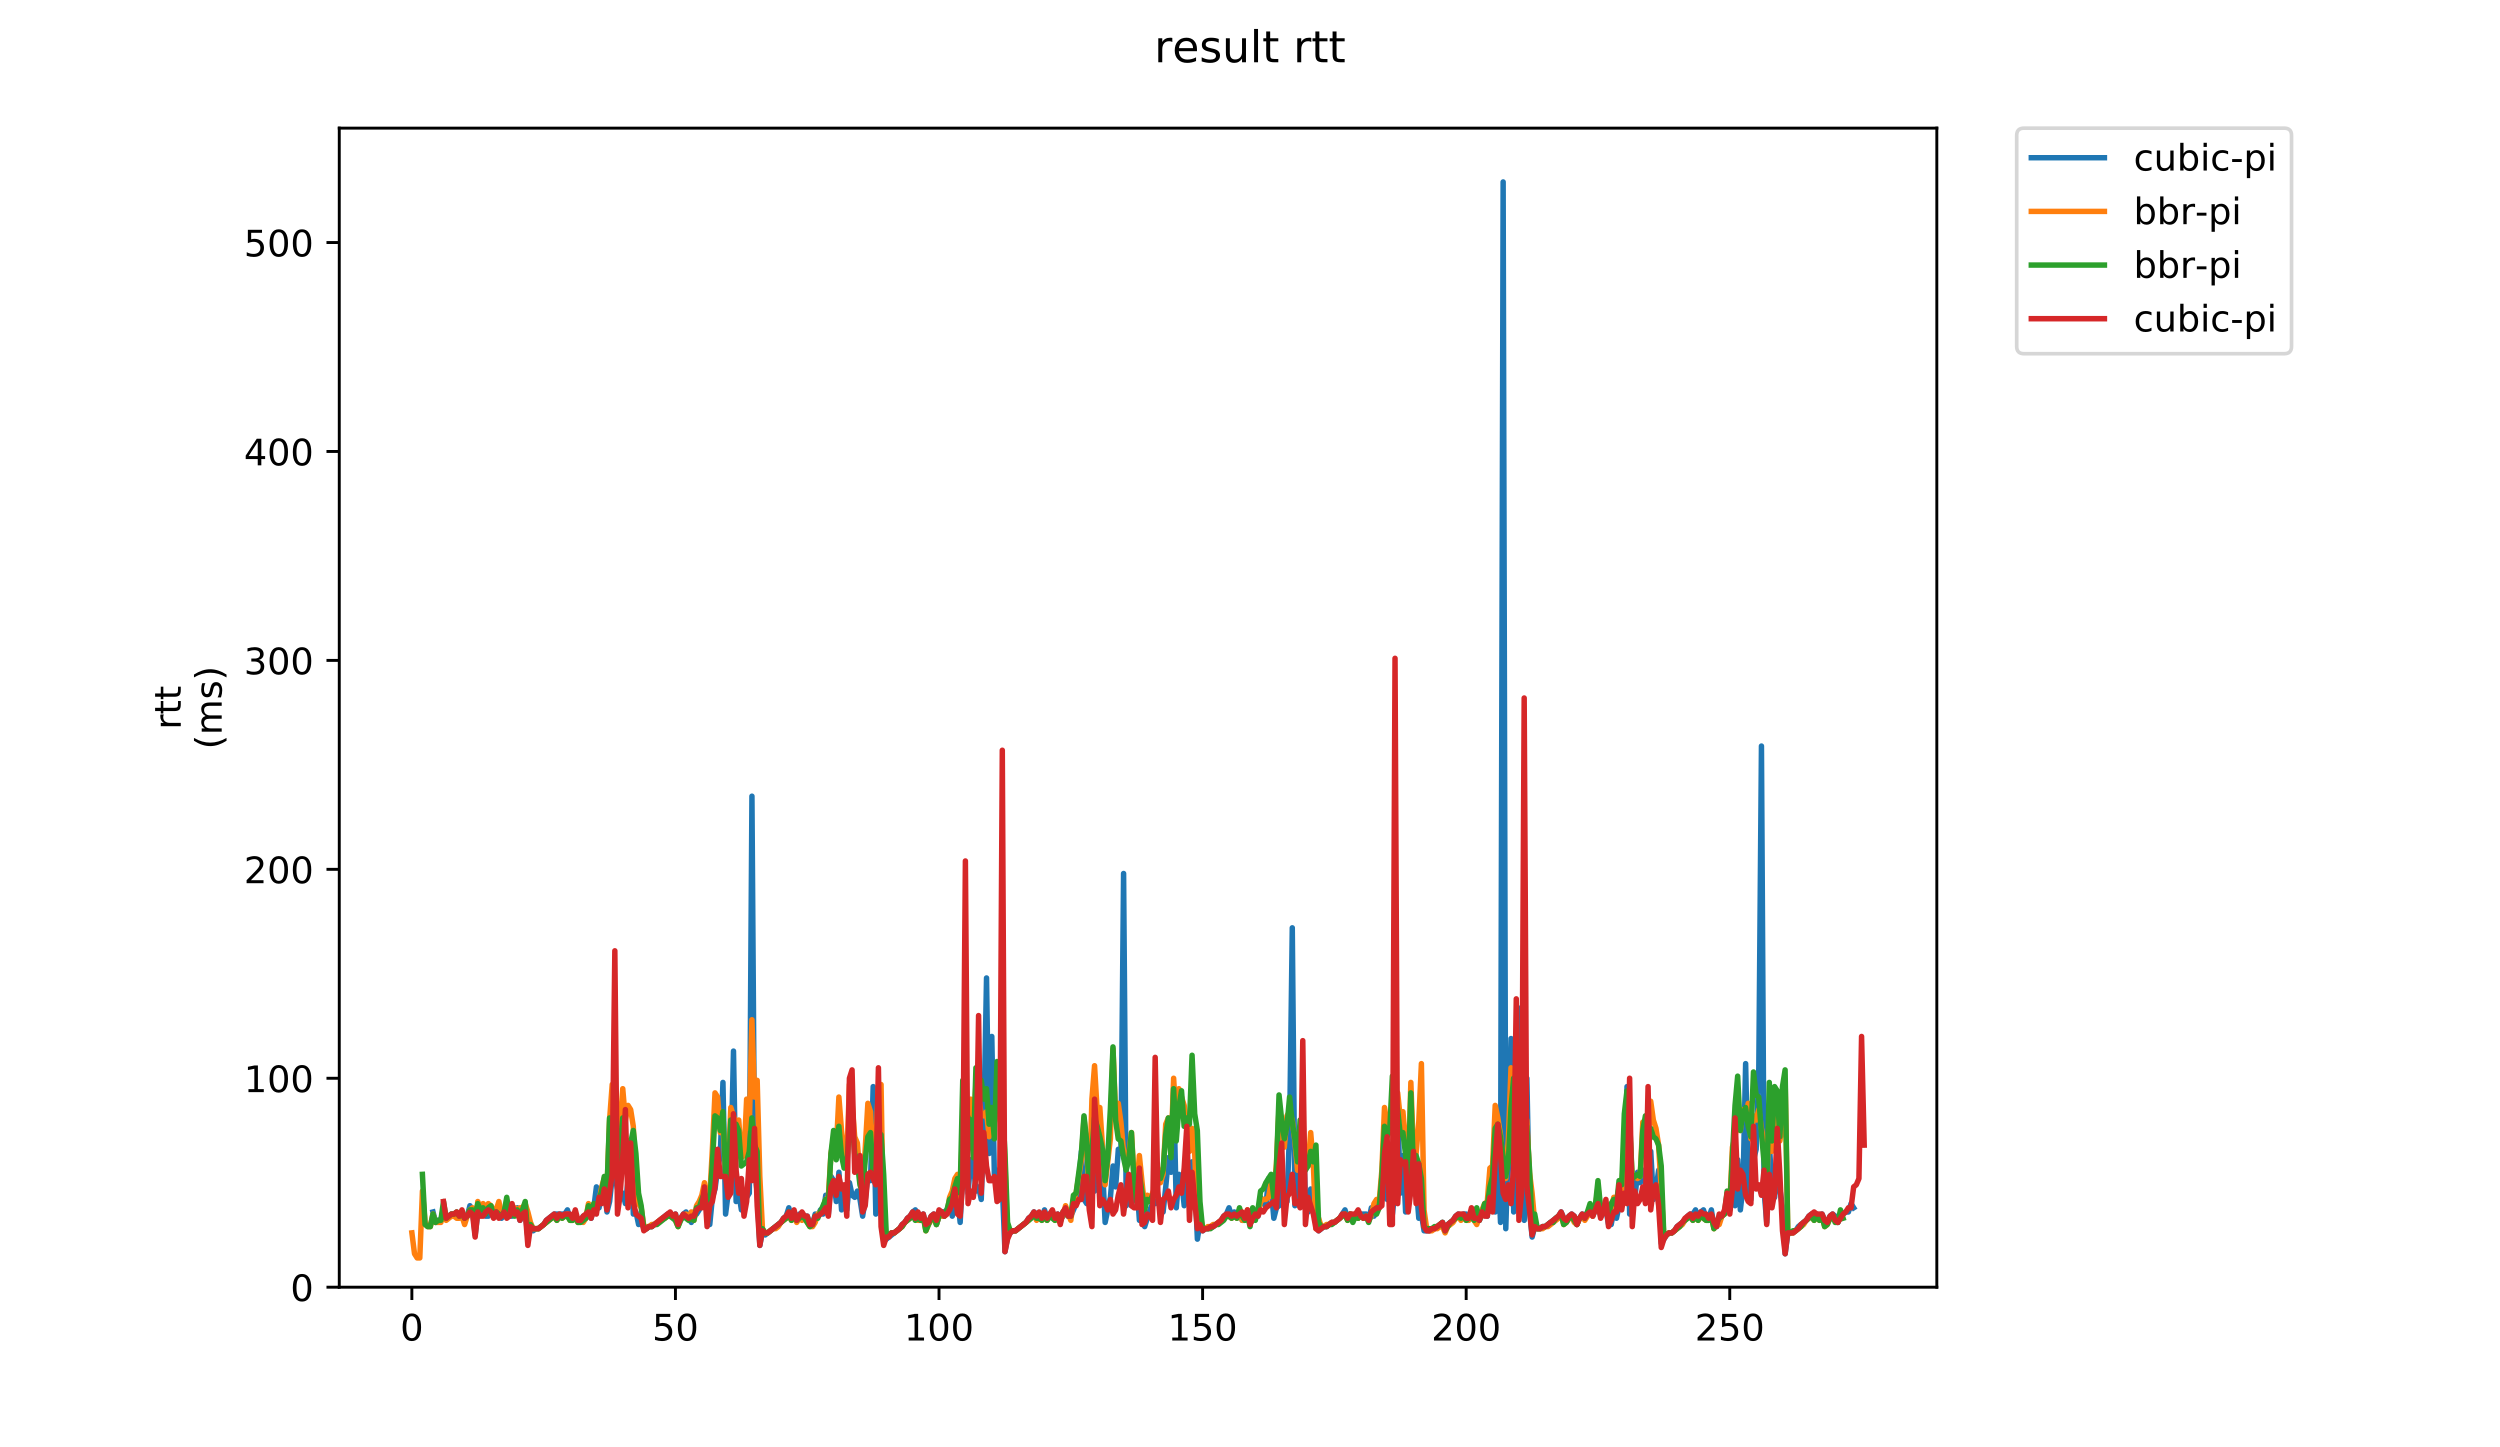 <?xml version="1.0" encoding="utf-8" standalone="no"?>
<!DOCTYPE svg PUBLIC "-//W3C//DTD SVG 1.1//EN"
  "http://www.w3.org/Graphics/SVG/1.1/DTD/svg11.dtd">
<!-- Created with matplotlib (https://matplotlib.org/) -->
<svg height="396pt" version="1.1" viewBox="0 0 684 396" width="684pt" xmlns="http://www.w3.org/2000/svg" xmlns:xlink="http://www.w3.org/1999/xlink">
 <defs>
  <style type="text/css">
*{stroke-linecap:butt;stroke-linejoin:round;}
  </style>
 </defs>
 <g id="figure_1">
  <g id="patch_1">
   <path d="M 0 396 
L 684 396 
L 684 0 
L 0 0 
z
" style="fill:#ffffff;"/>
  </g>
  <g id="axes_1">
   <g id="patch_2">
    <path d="M 92.824 352.174 
L 529.913 352.174 
L 529.913 35.062 
L 92.824 35.062 
z
" style="fill:#ffffff;"/>
   </g>
   <g id="matplotlib.axis_1">
    <g id="xtick_1">
     <g id="line2d_1">
      <defs>
       <path d="M 0 0 
L 0 3.5 
" id="mb2ba1948ec" style="stroke:#000000;stroke-width:0.8;"/>
      </defs>
      <g>
       <use style="stroke:#000000;stroke-width:0.8;" x="112.686" xlink:href="#mb2ba1948ec" y="352.174"/>
      </g>
     </g>
     <g id="text_1">
      <!-- 0 -->
      <defs>
       <path d="M 31.781 66.406 
Q 24.172 66.406 20.328 58.906 
Q 16.5 51.422 16.5 36.375 
Q 16.5 21.391 20.328 13.891 
Q 24.172 6.391 31.781 6.391 
Q 39.453 6.391 43.281 13.891 
Q 47.125 21.391 47.125 36.375 
Q 47.125 51.422 43.281 58.906 
Q 39.453 66.406 31.781 66.406 
z
M 31.781 74.219 
Q 44.047 74.219 50.516 64.516 
Q 56.984 54.828 56.984 36.375 
Q 56.984 17.969 50.516 8.266 
Q 44.047 -1.422 31.781 -1.422 
Q 19.531 -1.422 13.062 8.266 
Q 6.594 17.969 6.594 36.375 
Q 6.594 54.828 13.062 64.516 
Q 19.531 74.219 31.781 74.219 
z
" id="DejaVuSans-48"/>
      </defs>
      <g transform="translate(109.505 366.773)scale(0.1 -0.1)">
       <use xlink:href="#DejaVuSans-48"/>
      </g>
     </g>
    </g>
    <g id="xtick_2">
     <g id="line2d_2">
      <g>
       <use style="stroke:#000000;stroke-width:0.8;" x="184.801" xlink:href="#mb2ba1948ec" y="352.174"/>
      </g>
     </g>
     <g id="text_2">
      <!-- 50 -->
      <defs>
       <path d="M 10.797 72.906 
L 49.516 72.906 
L 49.516 64.594 
L 19.828 64.594 
L 19.828 46.734 
Q 21.969 47.469 24.109 47.828 
Q 26.266 48.188 28.422 48.188 
Q 40.625 48.188 47.75 41.5 
Q 54.891 34.812 54.891 23.391 
Q 54.891 11.625 47.562 5.094 
Q 40.234 -1.422 26.906 -1.422 
Q 22.312 -1.422 17.547 -0.641 
Q 12.797 0.141 7.719 1.703 
L 7.719 11.625 
Q 12.109 9.234 16.797 8.062 
Q 21.484 6.891 26.703 6.891 
Q 35.156 6.891 40.078 11.328 
Q 45.016 15.766 45.016 23.391 
Q 45.016 31 40.078 35.438 
Q 35.156 39.891 26.703 39.891 
Q 22.75 39.891 18.812 39.016 
Q 14.891 38.141 10.797 36.281 
z
" id="DejaVuSans-53"/>
      </defs>
      <g transform="translate(178.439 366.773)scale(0.1 -0.1)">
       <use xlink:href="#DejaVuSans-53"/>
       <use x="63.623" xlink:href="#DejaVuSans-48"/>
      </g>
     </g>
    </g>
    <g id="xtick_3">
     <g id="line2d_3">
      <g>
       <use style="stroke:#000000;stroke-width:0.8;" x="256.916" xlink:href="#mb2ba1948ec" y="352.174"/>
      </g>
     </g>
     <g id="text_3">
      <!-- 100 -->
      <defs>
       <path d="M 12.406 8.297 
L 28.516 8.297 
L 28.516 63.922 
L 10.984 60.406 
L 10.984 69.391 
L 28.422 72.906 
L 38.281 72.906 
L 38.281 8.297 
L 54.391 8.297 
L 54.391 0 
L 12.406 0 
z
" id="DejaVuSans-49"/>
      </defs>
      <g transform="translate(247.373 366.773)scale(0.1 -0.1)">
       <use xlink:href="#DejaVuSans-49"/>
       <use x="63.623" xlink:href="#DejaVuSans-48"/>
       <use x="127.246" xlink:href="#DejaVuSans-48"/>
      </g>
     </g>
    </g>
    <g id="xtick_4">
     <g id="line2d_4">
      <g>
       <use style="stroke:#000000;stroke-width:0.8;" x="329.032" xlink:href="#mb2ba1948ec" y="352.174"/>
      </g>
     </g>
     <g id="text_4">
      <!-- 150 -->
      <g transform="translate(319.488 366.773)scale(0.1 -0.1)">
       <use xlink:href="#DejaVuSans-49"/>
       <use x="63.623" xlink:href="#DejaVuSans-53"/>
       <use x="127.246" xlink:href="#DejaVuSans-48"/>
      </g>
     </g>
    </g>
    <g id="xtick_5">
     <g id="line2d_5">
      <g>
       <use style="stroke:#000000;stroke-width:0.8;" x="401.147" xlink:href="#mb2ba1948ec" y="352.174"/>
      </g>
     </g>
     <g id="text_5">
      <!-- 200 -->
      <defs>
       <path d="M 19.188 8.297 
L 53.609 8.297 
L 53.609 0 
L 7.328 0 
L 7.328 8.297 
Q 12.938 14.109 22.625 23.891 
Q 32.328 33.688 34.812 36.531 
Q 39.547 41.844 41.422 45.531 
Q 43.312 49.219 43.312 52.781 
Q 43.312 58.594 39.234 62.25 
Q 35.156 65.922 28.609 65.922 
Q 23.969 65.922 18.812 64.312 
Q 13.672 62.703 7.812 59.422 
L 7.812 69.391 
Q 13.766 71.781 18.938 73 
Q 24.125 74.219 28.422 74.219 
Q 39.75 74.219 46.484 68.547 
Q 53.219 62.891 53.219 53.422 
Q 53.219 48.922 51.531 44.891 
Q 49.859 40.875 45.406 35.406 
Q 44.188 33.984 37.641 27.219 
Q 31.109 20.453 19.188 8.297 
z
" id="DejaVuSans-50"/>
      </defs>
      <g transform="translate(391.603 366.773)scale(0.1 -0.1)">
       <use xlink:href="#DejaVuSans-50"/>
       <use x="63.623" xlink:href="#DejaVuSans-48"/>
       <use x="127.246" xlink:href="#DejaVuSans-48"/>
      </g>
     </g>
    </g>
    <g id="xtick_6">
     <g id="line2d_6">
      <g>
       <use style="stroke:#000000;stroke-width:0.8;" x="473.262" xlink:href="#mb2ba1948ec" y="352.174"/>
      </g>
     </g>
     <g id="text_6">
      <!-- 250 -->
      <g transform="translate(463.718 366.773)scale(0.1 -0.1)">
       <use xlink:href="#DejaVuSans-50"/>
       <use x="63.623" xlink:href="#DejaVuSans-53"/>
       <use x="127.246" xlink:href="#DejaVuSans-48"/>
      </g>
     </g>
    </g>
   </g>
   <g id="matplotlib.axis_2">
    <g id="ytick_1">
     <g id="line2d_7">
      <defs>
       <path d="M 0 0 
L -3.5 0 
" id="mcfa81a6f12" style="stroke:#000000;stroke-width:0.8;"/>
      </defs>
      <g>
       <use style="stroke:#000000;stroke-width:0.8;" x="92.824" xlink:href="#mcfa81a6f12" y="352.174"/>
      </g>
     </g>
     <g id="text_7">
      <!-- 0 -->
      <g transform="translate(79.461 355.973)scale(0.1 -0.1)">
       <use xlink:href="#DejaVuSans-48"/>
      </g>
     </g>
    </g>
    <g id="ytick_2">
     <g id="line2d_8">
      <g>
       <use style="stroke:#000000;stroke-width:0.8;" x="92.824" xlink:href="#mcfa81a6f12" y="295.011"/>
      </g>
     </g>
     <g id="text_8">
      <!-- 100 -->
      <g transform="translate(66.736 298.81)scale(0.1 -0.1)">
       <use xlink:href="#DejaVuSans-49"/>
       <use x="63.623" xlink:href="#DejaVuSans-48"/>
       <use x="127.246" xlink:href="#DejaVuSans-48"/>
      </g>
     </g>
    </g>
    <g id="ytick_3">
     <g id="line2d_9">
      <g>
       <use style="stroke:#000000;stroke-width:0.8;" x="92.824" xlink:href="#mcfa81a6f12" y="237.848"/>
      </g>
     </g>
     <g id="text_9">
      <!-- 200 -->
      <g transform="translate(66.736 241.647)scale(0.1 -0.1)">
       <use xlink:href="#DejaVuSans-50"/>
       <use x="63.623" xlink:href="#DejaVuSans-48"/>
       <use x="127.246" xlink:href="#DejaVuSans-48"/>
      </g>
     </g>
    </g>
    <g id="ytick_4">
     <g id="line2d_10">
      <g>
       <use style="stroke:#000000;stroke-width:0.8;" x="92.824" xlink:href="#mcfa81a6f12" y="180.685"/>
      </g>
     </g>
     <g id="text_10">
      <!-- 300 -->
      <defs>
       <path d="M 40.578 39.312 
Q 47.656 37.797 51.625 33 
Q 55.609 28.219 55.609 21.188 
Q 55.609 10.406 48.188 4.484 
Q 40.766 -1.422 27.094 -1.422 
Q 22.516 -1.422 17.656 -0.516 
Q 12.797 0.391 7.625 2.203 
L 7.625 11.719 
Q 11.719 9.328 16.594 8.109 
Q 21.484 6.891 26.812 6.891 
Q 36.078 6.891 40.938 10.547 
Q 45.797 14.203 45.797 21.188 
Q 45.797 27.641 41.281 31.266 
Q 36.766 34.906 28.719 34.906 
L 20.219 34.906 
L 20.219 43.016 
L 29.109 43.016 
Q 36.375 43.016 40.234 45.922 
Q 44.094 48.828 44.094 54.297 
Q 44.094 59.906 40.109 62.906 
Q 36.141 65.922 28.719 65.922 
Q 24.656 65.922 20.016 65.031 
Q 15.375 64.156 9.812 62.312 
L 9.812 71.094 
Q 15.438 72.656 20.344 73.438 
Q 25.25 74.219 29.594 74.219 
Q 40.828 74.219 47.359 69.109 
Q 53.906 64.016 53.906 55.328 
Q 53.906 49.266 50.438 45.094 
Q 46.969 40.922 40.578 39.312 
z
" id="DejaVuSans-51"/>
      </defs>
      <g transform="translate(66.736 184.484)scale(0.1 -0.1)">
       <use xlink:href="#DejaVuSans-51"/>
       <use x="63.623" xlink:href="#DejaVuSans-48"/>
       <use x="127.246" xlink:href="#DejaVuSans-48"/>
      </g>
     </g>
    </g>
    <g id="ytick_5">
     <g id="line2d_11">
      <g>
       <use style="stroke:#000000;stroke-width:0.8;" x="92.824" xlink:href="#mcfa81a6f12" y="123.522"/>
      </g>
     </g>
     <g id="text_11">
      <!-- 400 -->
      <defs>
       <path d="M 37.797 64.312 
L 12.891 25.391 
L 37.797 25.391 
z
M 35.203 72.906 
L 47.609 72.906 
L 47.609 25.391 
L 58.016 25.391 
L 58.016 17.188 
L 47.609 17.188 
L 47.609 0 
L 37.797 0 
L 37.797 17.188 
L 4.891 17.188 
L 4.891 26.703 
z
" id="DejaVuSans-52"/>
      </defs>
      <g transform="translate(66.736 127.321)scale(0.1 -0.1)">
       <use xlink:href="#DejaVuSans-52"/>
       <use x="63.623" xlink:href="#DejaVuSans-48"/>
       <use x="127.246" xlink:href="#DejaVuSans-48"/>
      </g>
     </g>
    </g>
    <g id="ytick_6">
     <g id="line2d_12">
      <g>
       <use style="stroke:#000000;stroke-width:0.8;" x="92.824" xlink:href="#mcfa81a6f12" y="66.359"/>
      </g>
     </g>
     <g id="text_12">
      <!-- 500 -->
      <g transform="translate(66.736 70.158)scale(0.1 -0.1)">
       <use xlink:href="#DejaVuSans-53"/>
       <use x="63.623" xlink:href="#DejaVuSans-48"/>
       <use x="127.246" xlink:href="#DejaVuSans-48"/>
      </g>
     </g>
    </g>
    <g id="text_13">
     <!-- rtt -->
     <defs>
      <path d="M 41.109 46.297 
Q 39.594 47.172 37.812 47.578 
Q 36.031 48 33.891 48 
Q 26.266 48 22.188 43.047 
Q 18.109 38.094 18.109 28.812 
L 18.109 0 
L 9.078 0 
L 9.078 54.688 
L 18.109 54.688 
L 18.109 46.188 
Q 20.953 51.172 25.484 53.578 
Q 30.031 56 36.531 56 
Q 37.453 56 38.578 55.875 
Q 39.703 55.766 41.062 55.516 
z
" id="DejaVuSans-114"/>
      <path d="M 18.312 70.219 
L 18.312 54.688 
L 36.812 54.688 
L 36.812 47.703 
L 18.312 47.703 
L 18.312 18.016 
Q 18.312 11.328 20.141 9.422 
Q 21.969 7.516 27.594 7.516 
L 36.812 7.516 
L 36.812 0 
L 27.594 0 
Q 17.188 0 13.234 3.875 
Q 9.281 7.766 9.281 18.016 
L 9.281 47.703 
L 2.688 47.703 
L 2.688 54.688 
L 9.281 54.688 
L 9.281 70.219 
z
" id="DejaVuSans-116"/>
     </defs>
     <g transform="translate(49.459 199.594)rotate(-90)scale(0.1 -0.1)">
      <use xlink:href="#DejaVuSans-114"/>
      <use x="41.113" xlink:href="#DejaVuSans-116"/>
      <use x="80.322" xlink:href="#DejaVuSans-116"/>
     </g>
     <!-- (ms) -->
     <defs>
      <path d="M 31 75.875 
Q 24.469 64.656 21.281 53.656 
Q 18.109 42.672 18.109 31.391 
Q 18.109 20.125 21.312 9.062 
Q 24.516 -2 31 -13.188 
L 23.188 -13.188 
Q 15.875 -1.703 12.234 9.375 
Q 8.594 20.453 8.594 31.391 
Q 8.594 42.281 12.203 53.312 
Q 15.828 64.359 23.188 75.875 
z
" id="DejaVuSans-40"/>
      <path d="M 52 44.188 
Q 55.375 50.25 60.062 53.125 
Q 64.75 56 71.094 56 
Q 79.641 56 84.281 50.016 
Q 88.922 44.047 88.922 33.016 
L 88.922 0 
L 79.891 0 
L 79.891 32.719 
Q 79.891 40.578 77.094 44.375 
Q 74.312 48.188 68.609 48.188 
Q 61.625 48.188 57.562 43.547 
Q 53.516 38.922 53.516 30.906 
L 53.516 0 
L 44.484 0 
L 44.484 32.719 
Q 44.484 40.625 41.703 44.406 
Q 38.922 48.188 33.109 48.188 
Q 26.219 48.188 22.156 43.531 
Q 18.109 38.875 18.109 30.906 
L 18.109 0 
L 9.078 0 
L 9.078 54.688 
L 18.109 54.688 
L 18.109 46.188 
Q 21.188 51.219 25.484 53.609 
Q 29.781 56 35.688 56 
Q 41.656 56 45.828 52.969 
Q 50 49.953 52 44.188 
z
" id="DejaVuSans-109"/>
      <path d="M 44.281 53.078 
L 44.281 44.578 
Q 40.484 46.531 36.375 47.5 
Q 32.281 48.484 27.875 48.484 
Q 21.188 48.484 17.844 46.438 
Q 14.5 44.391 14.5 40.281 
Q 14.5 37.156 16.891 35.375 
Q 19.281 33.594 26.516 31.984 
L 29.594 31.297 
Q 39.156 29.25 43.188 25.516 
Q 47.219 21.781 47.219 15.094 
Q 47.219 7.469 41.188 3.016 
Q 35.156 -1.422 24.609 -1.422 
Q 20.219 -1.422 15.453 -0.562 
Q 10.688 0.297 5.422 2 
L 5.422 11.281 
Q 10.406 8.688 15.234 7.391 
Q 20.062 6.109 24.812 6.109 
Q 31.156 6.109 34.562 8.281 
Q 37.984 10.453 37.984 14.406 
Q 37.984 18.062 35.516 20.016 
Q 33.062 21.969 24.703 23.781 
L 21.578 24.516 
Q 13.234 26.266 9.516 29.906 
Q 5.812 33.547 5.812 39.891 
Q 5.812 47.609 11.281 51.797 
Q 16.75 56 26.812 56 
Q 31.781 56 36.172 55.266 
Q 40.578 54.547 44.281 53.078 
z
" id="DejaVuSans-115"/>
      <path d="M 8.016 75.875 
L 15.828 75.875 
Q 23.141 64.359 26.781 53.312 
Q 30.422 42.281 30.422 31.391 
Q 30.422 20.453 26.781 9.375 
Q 23.141 -1.703 15.828 -13.188 
L 8.016 -13.188 
Q 14.5 -2 17.703 9.062 
Q 20.906 20.125 20.906 31.391 
Q 20.906 42.672 17.703 53.656 
Q 14.5 64.656 8.016 75.875 
z
" id="DejaVuSans-41"/>
     </defs>
     <g transform="translate(60.657 204.995)rotate(-90)scale(0.1 -0.1)">
      <use xlink:href="#DejaVuSans-40"/>
      <use x="39.014" xlink:href="#DejaVuSans-109"/>
      <use x="136.426" xlink:href="#DejaVuSans-115"/>
      <use x="188.525" xlink:href="#DejaVuSans-41"/>
     </g>
    </g>
   </g>
   <g id="line2d_13">
    <path clip-path="url(#p8c90f29349)" d="M 118.471 331.595 
L 119.192 334.454 
L 119.913 333.882 
L 120.634 333.882 
L 121.356 330.452 
L 122.077 333.31 
L 123.519 332.167 
L 124.24 332.167 
L 124.961 332.739 
L 125.682 332.739 
L 126.404 332.167 
L 127.125 333.31 
L 127.846 332.739 
L 128.567 329.881 
L 129.288 331.024 
L 130.009 337.883 
L 130.731 331.595 
L 131.452 331.595 
L 132.173 331.024 
L 132.894 332.739 
L 133.615 332.739 
L 134.336 331.595 
L 135.779 332.739 
L 136.5 332.167 
L 137.221 333.31 
L 137.942 331.595 
L 139.384 332.739 
L 140.105 332.739 
L 141.548 330.452 
L 142.269 333.882 
L 142.99 331.595 
L 143.711 331.595 
L 144.432 338.455 
L 145.154 335.597 
L 145.875 336.74 
L 146.596 336.169 
L 147.317 336.169 
L 148.759 335.025 
L 149.48 333.882 
L 151.644 332.167 
L 154.529 332.167 
L 155.25 331.024 
L 155.971 333.31 
L 156.692 333.31 
L 157.413 332.167 
L 158.134 333.882 
L 158.855 333.882 
L 159.577 332.739 
L 160.298 333.31 
L 161.019 330.452 
L 161.74 333.31 
L 162.461 330.452 
L 163.182 324.736 
L 163.904 330.452 
L 164.625 325.879 
L 165.346 324.736 
L 166.067 331.595 
L 166.788 328.737 
L 167.509 321.878 
L 168.23 321.878 
L 168.952 325.308 
L 169.673 327.594 
L 170.394 326.451 
L 171.115 329.309 
L 171.836 323.021 
L 172.557 312.732 
L 173.279 332.167 
L 174 331.595 
L 174.721 335.025 
L 175.442 333.31 
L 176.163 336.169 
L 176.884 336.169 
L 177.605 335.597 
L 178.327 335.597 
L 182.653 332.167 
L 183.375 332.739 
L 184.096 332.739 
L 184.817 332.167 
L 185.538 335.025 
L 186.259 333.31 
L 186.98 332.167 
L 187.702 331.595 
L 188.423 333.31 
L 189.144 334.454 
L 189.865 331.595 
L 190.586 332.167 
L 191.307 331.024 
L 192.028 328.737 
L 192.75 325.879 
L 193.471 327.022 
L 194.192 335.025 
L 194.913 327.594 
L 195.634 325.308 
L 196.355 319.591 
L 197.077 315.59 
L 197.798 296.154 
L 198.519 332.167 
L 199.24 326.451 
L 199.961 319.02 
L 200.682 287.58 
L 201.403 328.737 
L 202.125 326.451 
L 202.846 331.024 
L 203.567 326.451 
L 204.288 327.594 
L 205.009 326.451 
L 205.73 217.841 
L 206.452 319.591 
L 207.173 326.451 
L 207.894 340.742 
L 208.615 336.74 
L 209.336 337.883 
L 213.663 334.454 
L 214.384 333.31 
L 215.105 332.739 
L 215.827 330.452 
L 216.548 333.31 
L 217.269 332.167 
L 217.99 333.882 
L 218.711 332.167 
L 219.432 332.739 
L 220.875 332.739 
L 221.596 335.025 
L 222.317 335.025 
L 223.038 332.167 
L 223.759 332.739 
L 224.48 331.024 
L 225.202 332.167 
L 225.923 327.022 
L 226.644 332.167 
L 227.365 321.878 
L 228.086 323.021 
L 228.807 328.737 
L 229.528 320.735 
L 230.25 331.024 
L 230.971 325.879 
L 231.692 331.024 
L 232.413 323.593 
L 233.134 327.022 
L 233.855 327.594 
L 234.576 325.879 
L 235.298 328.166 
L 236.019 332.739 
L 236.74 328.166 
L 237.461 321.306 
L 238.182 323.021 
L 238.903 297.298 
L 239.625 332.167 
L 240.346 329.309 
L 241.067 328.166 
L 241.788 339.598 
L 246.115 336.169 
L 246.836 335.025 
L 247.557 334.454 
L 248.278 333.31 
L 249 332.739 
L 249.721 331.595 
L 250.442 331.024 
L 251.163 333.31 
L 251.884 333.31 
L 252.605 332.167 
L 253.326 335.025 
L 254.048 334.454 
L 254.769 332.739 
L 255.49 332.167 
L 256.211 335.025 
L 256.932 332.739 
L 257.653 331.595 
L 258.375 331.595 
L 259.096 331.024 
L 259.817 329.309 
L 260.538 332.739 
L 261.259 328.166 
L 261.98 327.594 
L 262.701 334.454 
L 263.423 320.163 
L 264.144 312.732 
L 264.865 326.451 
L 265.586 317.305 
L 266.307 318.448 
L 267.028 325.879 
L 267.75 324.736 
L 268.471 328.166 
L 269.192 306.444 
L 269.913 267.573 
L 270.634 315.59 
L 271.355 283.579 
L 272.076 322.449 
L 272.798 320.163 
L 273.519 321.306 
L 274.24 324.736 
L 274.961 342.456 
L 275.682 338.455 
L 276.403 337.312 
L 277.125 336.74 
L 277.846 336.74 
L 280.73 334.454 
L 281.451 333.31 
L 282.173 332.739 
L 282.894 331.595 
L 285.057 333.31 
L 285.778 331.024 
L 286.499 333.31 
L 287.221 332.167 
L 288.663 333.31 
L 289.384 332.167 
L 290.105 333.882 
L 291.548 331.595 
L 292.269 332.739 
L 292.99 332.739 
L 294.432 329.309 
L 295.153 323.593 
L 295.874 315.018 
L 296.596 328.166 
L 297.317 329.309 
L 298.038 317.876 
L 298.759 313.875 
L 299.48 325.879 
L 300.201 315.018 
L 301.644 319.591 
L 302.365 334.454 
L 303.807 327.594 
L 304.528 319.02 
L 305.249 324.736 
L 305.971 314.447 
L 306.692 315.59 
L 307.413 238.991 
L 308.134 329.881 
L 308.855 323.593 
L 309.576 329.881 
L 310.298 325.879 
L 311.019 323.593 
L 311.74 333.882 
L 312.461 324.736 
L 313.182 335.597 
L 314.624 331.024 
L 315.346 329.309 
L 316.067 329.309 
L 316.788 328.166 
L 318.23 331.595 
L 318.951 324.736 
L 319.673 316.733 
L 320.394 320.735 
L 321.115 297.869 
L 321.836 330.452 
L 322.557 321.306 
L 323.278 323.021 
L 323.999 329.881 
L 324.721 319.02 
L 325.442 321.878 
L 326.163 317.876 
L 326.884 322.449 
L 327.605 339.027 
L 328.326 334.454 
L 329.047 336.74 
L 329.769 336.169 
L 330.49 336.169 
L 331.211 335.597 
L 331.932 335.597 
L 334.096 333.882 
L 334.817 332.739 
L 335.538 332.167 
L 336.259 330.452 
L 336.98 332.739 
L 337.701 331.595 
L 338.422 332.739 
L 339.144 331.024 
L 339.865 333.882 
L 340.586 333.31 
L 341.307 332.167 
L 342.028 335.025 
L 342.749 332.739 
L 343.471 332.167 
L 344.192 332.739 
L 344.913 327.594 
L 345.634 329.309 
L 346.355 329.881 
L 347.076 322.449 
L 347.797 325.308 
L 348.519 333.31 
L 349.24 330.452 
L 349.961 329.881 
L 350.682 321.878 
L 351.403 327.594 
L 352.124 328.737 
L 352.846 308.73 
L 353.567 253.854 
L 354.288 329.881 
L 355.009 324.164 
L 355.73 316.161 
L 356.451 303.586 
L 357.172 329.309 
L 357.894 331.595 
L 358.615 325.308 
L 359.336 331.024 
L 360.057 335.025 
L 360.778 336.74 
L 362.221 335.597 
L 362.942 335.597 
L 364.384 334.454 
L 365.105 334.454 
L 366.547 333.31 
L 367.99 331.024 
L 368.711 333.31 
L 369.432 332.167 
L 370.153 333.882 
L 370.874 332.167 
L 371.596 333.31 
L 372.317 332.167 
L 373.759 332.167 
L 374.48 333.882 
L 375.201 330.452 
L 375.922 332.739 
L 376.644 331.595 
L 377.365 328.737 
L 378.086 328.166 
L 378.807 321.306 
L 379.528 328.166 
L 380.249 322.449 
L 380.97 332.167 
L 381.692 325.308 
L 382.413 303.014 
L 383.134 326.451 
L 383.855 316.161 
L 384.576 331.595 
L 385.297 320.163 
L 386.019 323.593 
L 386.74 321.306 
L 387.461 324.164 
L 388.182 333.31 
L 388.903 332.167 
L 389.624 336.74 
L 391.067 336.74 
L 391.788 336.169 
L 392.509 336.169 
L 394.672 334.454 
L 395.394 336.74 
L 396.115 335.025 
L 397.557 333.882 
L 398.278 332.739 
L 398.999 332.167 
L 399.72 333.31 
L 400.442 332.167 
L 401.163 332.167 
L 401.884 332.739 
L 402.605 332.167 
L 403.326 332.739 
L 404.047 332.167 
L 404.769 333.882 
L 405.49 331.595 
L 406.211 331.595 
L 406.932 332.739 
L 407.653 325.308 
L 408.374 324.164 
L 409.095 331.595 
L 409.817 316.733 
L 410.538 334.454 
L 411.259 49.782 
L 411.98 336.169 
L 412.701 312.16 
L 413.422 284.15 
L 414.144 331.595 
L 414.865 324.164 
L 415.586 295.583 
L 416.307 275.576 
L 417.028 333.882 
L 417.749 295.011 
L 418.47 331.024 
L 419.192 338.455 
L 419.913 335.597 
L 420.634 336.169 
L 421.355 336.169 
L 422.076 335.597 
L 422.797 335.597 
L 426.403 332.739 
L 427.124 331.595 
L 427.845 333.31 
L 428.567 333.882 
L 429.288 332.739 
L 430.009 332.167 
L 430.73 332.739 
L 431.451 335.025 
L 432.172 333.31 
L 432.893 332.167 
L 433.615 333.31 
L 434.336 331.595 
L 435.057 331.595 
L 435.778 332.739 
L 436.499 331.024 
L 437.22 328.737 
L 437.942 332.739 
L 438.663 331.595 
L 439.384 331.024 
L 440.105 335.025 
L 440.826 335.025 
L 441.547 331.024 
L 442.268 333.31 
L 442.99 329.881 
L 443.711 329.881 
L 444.432 324.164 
L 445.153 297.298 
L 445.874 332.167 
L 447.317 327.594 
L 448.038 320.735 
L 448.759 323.593 
L 449.48 320.163 
L 450.201 323.593 
L 450.922 327.594 
L 451.643 315.018 
L 452.365 328.166 
L 453.086 325.308 
L 453.807 320.163 
L 454.528 340.17 
L 455.97 337.883 
L 456.692 337.312 
L 457.413 337.312 
L 458.134 336.74 
L 458.855 335.597 
L 461.018 333.882 
L 461.74 332.739 
L 462.461 332.167 
L 463.182 332.167 
L 463.903 331.024 
L 464.624 333.31 
L 465.345 331.595 
L 466.067 331.024 
L 466.788 333.31 
L 467.509 333.31 
L 468.23 331.024 
L 468.951 335.597 
L 469.672 335.597 
L 470.393 333.882 
L 472.557 330.452 
L 473.278 331.024 
L 473.999 327.022 
L 474.72 329.881 
L 475.441 317.305 
L 476.163 331.024 
L 476.884 324.736 
L 477.605 291.01 
L 478.326 325.308 
L 479.047 328.166 
L 479.768 317.305 
L 480.49 314.447 
L 481.211 292.153 
L 481.932 204.122 
L 482.653 325.879 
L 483.374 334.454 
L 484.095 313.303 
L 484.816 324.736 
L 485.538 327.594 
L 486.259 318.448 
L 486.98 325.308 
L 487.701 330.452 
L 488.422 343.028 
L 489.143 337.312 
L 490.586 337.312 
L 491.307 336.74 
L 492.028 335.597 
L 494.191 333.882 
L 494.913 332.739 
L 495.634 332.167 
L 496.355 333.31 
L 497.076 332.167 
L 497.797 332.739 
L 498.518 332.167 
L 499.24 333.882 
L 499.961 334.454 
L 500.682 332.739 
L 501.403 332.167 
L 502.124 332.739 
L 502.845 334.454 
L 503.566 332.167 
L 504.288 332.167 
L 505.009 331.595 
L 505.73 331.595 
L 506.451 329.309 
L 507.172 330.452 
L 507.172 330.452 
" style="fill:none;stroke:#1f77b4;stroke-linecap:square;stroke-width:1.5;"/>
   </g>
   <g id="line2d_14">
    <path clip-path="url(#p8c90f29349)" d="M 112.692 337.312 
L 113.413 343.028 
L 114.134 344.171 
L 114.855 344.171 
L 115.576 325.879 
L 116.297 334.454 
L 117.019 335.597 
L 117.74 335.597 
L 118.461 332.167 
L 119.182 334.454 
L 120.624 334.454 
L 121.345 331.024 
L 122.067 333.882 
L 123.509 332.739 
L 124.23 332.739 
L 124.951 333.31 
L 125.672 333.31 
L 126.393 332.739 
L 127.115 335.025 
L 127.836 332.739 
L 128.557 331.024 
L 129.278 330.452 
L 129.999 336.74 
L 130.72 328.737 
L 131.442 330.452 
L 132.163 329.309 
L 132.884 330.452 
L 133.605 329.309 
L 134.326 329.881 
L 135.047 331.024 
L 135.768 331.024 
L 136.49 328.737 
L 137.211 332.167 
L 137.932 332.167 
L 138.653 331.024 
L 139.374 332.167 
L 140.095 330.452 
L 140.817 330.452 
L 141.538 331.024 
L 142.259 330.452 
L 142.98 330.452 
L 143.701 329.309 
L 144.422 331.595 
L 145.143 334.454 
L 145.865 336.169 
L 147.307 336.169 
L 151.634 332.739 
L 152.355 333.882 
L 153.076 332.739 
L 153.797 333.31 
L 155.24 332.167 
L 155.961 333.882 
L 156.682 333.882 
L 157.403 332.739 
L 158.124 334.454 
L 158.845 333.882 
L 159.567 334.454 
L 160.288 333.31 
L 161.009 329.309 
L 161.73 332.739 
L 162.451 329.881 
L 163.172 329.881 
L 163.893 328.737 
L 164.615 324.736 
L 165.336 322.449 
L 166.057 325.879 
L 166.778 306.444 
L 167.499 296.726 
L 168.22 306.444 
L 168.942 319.591 
L 169.663 307.587 
L 170.384 297.869 
L 171.105 306.444 
L 171.826 302.442 
L 172.547 303.586 
L 173.268 308.159 
L 173.99 324.736 
L 174.711 329.309 
L 175.432 330.452 
L 176.153 335.597 
L 177.595 335.597 
L 178.316 335.025 
L 179.038 335.025 
L 181.201 333.31 
L 181.922 333.31 
L 182.643 332.739 
L 184.086 332.739 
L 184.807 333.882 
L 185.528 335.597 
L 186.249 333.31 
L 187.691 332.167 
L 188.413 333.31 
L 189.134 331.595 
L 189.855 333.882 
L 190.576 329.881 
L 191.297 328.737 
L 192.018 327.022 
L 192.74 323.593 
L 193.461 328.737 
L 194.182 327.594 
L 194.903 314.447 
L 195.624 299.013 
L 196.345 300.156 
L 197.066 309.874 
L 197.788 307.587 
L 198.509 320.735 
L 199.23 320.735 
L 199.951 303.014 
L 201.393 307.587 
L 202.115 306.444 
L 202.836 316.733 
L 203.557 316.161 
L 204.278 300.727 
L 204.999 308.73 
L 205.72 279.006 
L 206.441 300.156 
L 207.163 295.583 
L 207.884 321.878 
L 208.605 336.169 
L 209.326 337.312 
L 210.047 337.312 
L 211.49 336.169 
L 212.211 336.169 
L 212.932 335.597 
L 213.653 334.454 
L 215.816 332.739 
L 216.538 333.882 
L 217.259 332.167 
L 217.98 334.454 
L 218.701 333.31 
L 219.422 333.882 
L 220.143 333.31 
L 221.586 335.597 
L 222.307 335.597 
L 223.028 334.454 
L 223.749 332.167 
L 224.47 331.595 
L 225.191 330.452 
L 225.913 328.166 
L 226.634 327.594 
L 227.355 315.59 
L 228.076 311.588 
L 228.797 314.447 
L 229.518 300.156 
L 230.239 309.302 
L 230.961 315.59 
L 231.682 317.305 
L 232.403 296.726 
L 233.124 301.871 
L 233.845 311.017 
L 234.566 312.732 
L 235.288 321.306 
L 236.009 326.451 
L 237.451 301.871 
L 238.172 304.157 
L 238.893 319.591 
L 239.614 313.303 
L 240.336 297.298 
L 241.057 296.726 
L 241.778 339.598 
L 242.499 337.883 
L 243.22 337.883 
L 243.941 337.312 
L 244.663 337.312 
L 246.826 335.597 
L 247.547 334.454 
L 249.711 332.739 
L 250.432 332.739 
L 251.153 333.882 
L 251.874 333.882 
L 252.595 332.739 
L 253.316 336.74 
L 254.038 335.025 
L 255.48 332.739 
L 256.201 335.025 
L 256.922 332.739 
L 258.364 332.739 
L 259.086 332.167 
L 259.807 327.594 
L 260.528 325.879 
L 261.249 322.449 
L 261.97 321.306 
L 262.691 327.594 
L 263.413 307.015 
L 264.134 297.869 
L 264.855 311.588 
L 265.576 300.727 
L 266.297 311.588 
L 267.018 296.154 
L 268.461 304.729 
L 269.182 305.301 
L 269.903 304.157 
L 270.624 311.017 
L 271.345 309.302 
L 272.066 307.015 
L 272.787 304.157 
L 273.509 304.157 
L 274.23 307.587 
L 274.951 317.876 
L 275.672 338.455 
L 276.393 336.74 
L 277.836 336.74 
L 281.441 333.882 
L 282.162 332.739 
L 282.884 332.167 
L 283.605 333.882 
L 284.326 332.167 
L 285.047 333.882 
L 285.768 332.167 
L 286.489 333.882 
L 287.211 332.739 
L 287.932 332.739 
L 288.653 333.882 
L 289.374 332.739 
L 290.095 333.31 
L 290.816 332.739 
L 291.537 329.881 
L 292.259 332.167 
L 292.98 333.882 
L 293.701 328.166 
L 294.422 326.451 
L 295.864 317.305 
L 296.586 305.872 
L 297.307 313.875 
L 298.028 326.451 
L 298.749 300.727 
L 299.47 291.581 
L 300.191 304.157 
L 300.912 303.014 
L 302.355 324.164 
L 303.797 311.588 
L 304.518 287.008 
L 305.239 305.301 
L 305.961 301.871 
L 306.682 307.015 
L 307.403 315.018 
L 308.124 318.448 
L 308.845 315.59 
L 309.566 309.874 
L 310.287 322.449 
L 311.009 325.308 
L 311.73 316.161 
L 313.172 330.452 
L 313.893 327.022 
L 314.614 328.166 
L 316.057 324.736 
L 316.778 319.591 
L 317.499 323.593 
L 318.22 321.306 
L 318.941 307.587 
L 319.662 305.872 
L 320.384 315.018 
L 321.105 295.011 
L 321.826 307.015 
L 322.547 297.869 
L 323.989 302.442 
L 324.71 308.159 
L 325.432 315.018 
L 326.153 308.73 
L 326.874 315.59 
L 327.595 334.454 
L 328.316 332.167 
L 329.037 336.169 
L 329.759 336.169 
L 330.48 335.597 
L 331.201 335.597 
L 331.922 335.025 
L 332.643 335.025 
L 335.528 332.739 
L 336.249 332.739 
L 336.97 333.31 
L 337.691 332.739 
L 338.412 333.31 
L 339.134 331.024 
L 339.855 333.882 
L 340.576 333.882 
L 341.297 331.024 
L 342.018 335.025 
L 342.739 332.739 
L 343.46 332.167 
L 344.182 332.167 
L 344.903 328.737 
L 345.624 328.166 
L 346.345 328.166 
L 347.066 327.594 
L 347.787 323.593 
L 348.509 326.451 
L 349.23 318.448 
L 349.951 303.014 
L 350.672 309.874 
L 351.393 313.875 
L 352.114 305.301 
L 352.835 304.157 
L 353.557 306.444 
L 354.278 312.16 
L 354.999 320.163 
L 355.72 309.874 
L 356.441 312.732 
L 357.162 318.448 
L 357.884 319.02 
L 358.605 309.874 
L 359.326 318.448 
L 360.047 336.169 
L 360.768 333.31 
L 361.489 335.597 
L 362.21 335.597 
L 362.932 335.025 
L 363.653 335.025 
L 364.374 334.454 
L 365.095 334.454 
L 367.98 332.167 
L 368.701 333.882 
L 369.422 332.167 
L 370.143 333.882 
L 370.864 332.739 
L 371.585 333.31 
L 372.307 332.739 
L 373.028 333.31 
L 373.749 332.739 
L 374.47 333.882 
L 375.191 332.739 
L 375.912 329.309 
L 376.633 328.166 
L 377.355 328.737 
L 378.076 320.163 
L 378.797 303.014 
L 379.518 307.587 
L 380.239 309.874 
L 380.96 299.013 
L 381.682 303.586 
L 382.403 299.013 
L 383.124 305.872 
L 383.845 304.157 
L 385.287 321.306 
L 386.008 296.154 
L 386.73 315.59 
L 387.451 315.59 
L 388.172 307.015 
L 388.893 291.01 
L 389.614 331.024 
L 390.335 336.169 
L 391.057 336.74 
L 391.778 336.74 
L 392.499 336.169 
L 393.22 336.169 
L 393.941 335.597 
L 394.662 335.597 
L 395.383 337.312 
L 396.105 335.597 
L 397.547 334.454 
L 398.268 333.31 
L 398.989 332.739 
L 399.71 333.882 
L 400.432 332.739 
L 401.153 333.882 
L 401.874 333.882 
L 402.595 332.739 
L 404.037 335.025 
L 404.758 332.739 
L 406.201 329.309 
L 406.922 328.737 
L 407.643 319.591 
L 408.364 319.02 
L 409.085 302.442 
L 409.807 305.872 
L 410.528 310.445 
L 411.249 318.448 
L 411.97 322.449 
L 412.691 311.588 
L 413.412 292.153 
L 414.133 299.584 
L 415.576 317.876 
L 416.297 305.872 
L 417.018 305.301 
L 417.739 306.444 
L 418.46 320.735 
L 419.181 326.451 
L 419.903 334.454 
L 420.624 336.169 
L 422.066 336.169 
L 422.787 335.597 
L 423.508 335.597 
L 426.393 333.31 
L 427.114 332.167 
L 427.835 335.025 
L 428.556 334.454 
L 429.278 333.31 
L 429.999 332.739 
L 430.72 334.454 
L 431.441 335.025 
L 432.162 333.31 
L 432.883 332.739 
L 433.605 333.882 
L 434.326 332.739 
L 435.047 331.024 
L 435.768 332.739 
L 436.489 330.452 
L 437.21 324.736 
L 437.931 331.595 
L 438.653 329.881 
L 439.374 330.452 
L 440.095 333.31 
L 441.537 327.594 
L 442.258 328.166 
L 442.98 325.308 
L 443.701 325.879 
L 444.422 312.16 
L 445.143 302.442 
L 445.864 308.73 
L 446.585 322.449 
L 447.306 321.878 
L 448.028 322.449 
L 448.749 321.878 
L 449.47 307.015 
L 450.191 311.017 
L 450.912 312.732 
L 451.633 301.299 
L 452.355 306.444 
L 453.076 308.73 
L 453.797 313.303 
L 455.239 338.455 
L 456.681 337.312 
L 457.403 337.312 
L 460.287 335.025 
L 461.008 333.882 
L 462.451 332.739 
L 463.172 333.882 
L 463.893 332.739 
L 464.614 333.882 
L 465.335 332.739 
L 466.778 333.882 
L 467.499 333.882 
L 468.22 332.739 
L 468.941 336.169 
L 469.662 334.454 
L 470.383 335.025 
L 471.104 332.739 
L 471.826 332.167 
L 472.547 328.737 
L 473.268 329.881 
L 473.989 313.875 
L 474.71 311.017 
L 475.431 305.872 
L 476.153 309.302 
L 476.874 303.586 
L 477.595 305.301 
L 478.316 301.871 
L 479.037 311.588 
L 479.758 305.301 
L 480.479 306.444 
L 481.201 303.586 
L 481.922 308.73 
L 482.643 312.732 
L 483.364 325.879 
L 484.085 303.586 
L 484.806 315.018 
L 485.528 304.729 
L 486.249 305.301 
L 486.97 312.16 
L 487.691 307.587 
L 488.412 295.583 
L 489.133 337.312 
L 490.576 337.312 
L 493.46 335.025 
L 494.181 333.882 
L 495.624 332.739 
L 496.345 333.882 
L 497.066 332.739 
L 497.787 333.882 
L 498.508 332.739 
L 499.229 335.597 
L 499.951 335.025 
L 500.672 333.31 
L 501.393 332.739 
L 501.393 332.739 
" style="fill:none;stroke:#ff7f0e;stroke-linecap:square;stroke-width:1.5;"/>
   </g>
   <g id="line2d_15">
    <path clip-path="url(#p8c90f29349)" d="M 115.569 321.306 
L 116.29 335.025 
L 117.011 335.597 
L 117.732 335.597 
L 118.454 332.167 
L 119.175 334.454 
L 119.896 333.882 
L 120.617 333.882 
L 121.338 328.737 
L 122.059 333.31 
L 123.502 332.167 
L 124.223 332.167 
L 124.944 331.595 
L 125.665 332.739 
L 126.386 332.167 
L 127.107 333.31 
L 127.829 332.739 
L 128.55 331.024 
L 129.271 331.024 
L 129.992 332.739 
L 130.713 329.309 
L 131.434 331.024 
L 132.156 330.452 
L 132.877 332.167 
L 133.598 330.452 
L 134.319 329.881 
L 135.04 332.739 
L 135.761 331.595 
L 137.204 332.739 
L 137.925 331.595 
L 138.646 327.594 
L 139.367 332.167 
L 140.088 331.595 
L 140.809 332.739 
L 141.53 331.024 
L 142.252 332.167 
L 142.973 331.024 
L 143.694 328.737 
L 144.415 338.455 
L 145.136 335.025 
L 145.857 336.169 
L 147.3 336.169 
L 151.627 332.739 
L 152.348 333.882 
L 153.069 332.739 
L 153.79 333.31 
L 154.511 332.739 
L 155.232 332.739 
L 155.954 333.882 
L 156.675 333.882 
L 157.396 332.167 
L 158.117 334.454 
L 158.838 334.454 
L 160.28 333.31 
L 161.002 329.881 
L 161.723 332.739 
L 162.444 329.309 
L 163.165 331.024 
L 163.886 328.166 
L 164.607 325.879 
L 165.329 321.878 
L 166.05 325.879 
L 166.771 305.872 
L 167.492 309.302 
L 168.213 313.303 
L 168.934 321.878 
L 170.377 305.872 
L 171.098 316.161 
L 171.819 312.16 
L 172.54 312.732 
L 173.261 309.302 
L 173.982 315.59 
L 174.704 326.451 
L 175.425 329.881 
L 176.146 336.169 
L 176.867 336.169 
L 177.588 335.597 
L 178.309 335.597 
L 179.03 335.025 
L 179.752 335.025 
L 182.636 332.739 
L 183.357 332.739 
L 184.8 333.882 
L 185.521 335.597 
L 186.242 333.882 
L 186.963 332.739 
L 188.405 333.882 
L 189.127 333.31 
L 189.848 333.882 
L 190.569 330.452 
L 191.29 330.452 
L 192.011 328.166 
L 192.732 326.451 
L 193.453 329.309 
L 194.175 328.737 
L 194.896 318.448 
L 195.617 305.301 
L 196.338 305.872 
L 197.059 309.302 
L 197.78 304.157 
L 198.502 320.735 
L 199.223 322.449 
L 199.944 306.444 
L 200.665 309.302 
L 201.386 307.587 
L 202.107 309.302 
L 202.828 319.02 
L 204.271 317.876 
L 204.992 315.018 
L 205.713 305.872 
L 206.434 313.303 
L 207.155 315.018 
L 207.877 339.598 
L 208.598 336.169 
L 209.319 337.312 
L 210.04 337.312 
L 215.088 333.31 
L 215.809 331.595 
L 216.53 333.882 
L 217.252 332.739 
L 217.973 333.882 
L 219.415 332.739 
L 220.136 333.31 
L 221.578 335.597 
L 222.3 335.025 
L 223.021 332.739 
L 223.742 333.31 
L 225.905 328.166 
L 226.627 329.309 
L 227.348 315.59 
L 228.069 309.302 
L 228.79 317.305 
L 229.511 308.159 
L 230.232 316.161 
L 230.953 319.591 
L 231.675 319.02 
L 232.396 308.159 
L 233.117 305.872 
L 233.838 315.59 
L 234.559 317.876 
L 235.28 324.164 
L 236.001 326.451 
L 236.723 317.305 
L 237.444 311.017 
L 238.165 309.874 
L 238.886 321.306 
L 239.607 317.305 
L 240.328 311.017 
L 241.05 310.445 
L 241.771 321.306 
L 242.492 337.883 
L 243.213 337.883 
L 243.934 337.312 
L 244.655 337.312 
L 246.819 335.597 
L 247.54 334.454 
L 248.982 333.31 
L 249.703 332.167 
L 250.425 333.882 
L 251.146 333.31 
L 251.867 333.882 
L 252.588 332.739 
L 253.309 336.74 
L 254.751 333.31 
L 255.473 332.739 
L 256.194 335.025 
L 256.915 332.739 
L 257.636 331.595 
L 258.357 332.739 
L 259.078 331.024 
L 259.8 328.166 
L 260.521 327.594 
L 261.242 324.736 
L 261.963 322.449 
L 262.684 326.451 
L 263.405 295.583 
L 264.126 303.014 
L 264.848 305.872 
L 265.569 306.444 
L 266.29 316.733 
L 267.011 292.153 
L 267.732 300.156 
L 268.453 295.583 
L 269.175 300.727 
L 269.896 297.869 
L 270.617 307.587 
L 271.338 303.014 
L 272.059 311.588 
L 272.78 290.438 
L 273.501 301.299 
L 274.223 302.442 
L 274.944 315.018 
L 275.665 334.454 
L 276.386 336.74 
L 277.828 336.74 
L 282.155 333.31 
L 282.876 332.167 
L 283.598 333.31 
L 284.319 333.31 
L 285.04 333.882 
L 285.761 332.167 
L 286.482 333.882 
L 287.203 332.739 
L 288.646 333.882 
L 289.367 332.739 
L 290.088 334.454 
L 290.809 331.595 
L 291.53 331.595 
L 292.251 332.739 
L 292.973 332.739 
L 293.694 327.022 
L 294.415 326.451 
L 295.857 315.59 
L 296.578 305.301 
L 297.299 312.16 
L 298.021 325.879 
L 298.742 315.018 
L 299.463 305.872 
L 300.184 308.159 
L 300.905 311.017 
L 301.626 314.447 
L 302.348 323.021 
L 303.069 316.733 
L 303.79 303.586 
L 304.511 286.437 
L 305.232 306.444 
L 305.953 311.588 
L 306.674 312.16 
L 307.396 316.733 
L 308.117 320.163 
L 308.838 317.305 
L 309.559 309.874 
L 310.28 323.593 
L 311.001 328.737 
L 311.723 321.306 
L 313.165 331.024 
L 313.886 328.166 
L 314.607 328.737 
L 315.328 327.022 
L 316.049 325.879 
L 316.771 320.735 
L 317.492 322.449 
L 318.213 320.163 
L 318.934 310.445 
L 319.655 305.872 
L 320.376 316.733 
L 321.098 297.869 
L 321.819 312.16 
L 322.54 303.014 
L 323.261 298.441 
L 323.982 308.159 
L 324.703 305.872 
L 325.424 307.587 
L 326.146 288.723 
L 326.867 304.729 
L 327.588 309.302 
L 328.309 328.737 
L 329.03 336.169 
L 331.194 336.169 
L 332.636 335.025 
L 333.357 335.025 
L 334.799 333.882 
L 335.521 332.739 
L 336.242 332.739 
L 336.963 333.31 
L 337.684 332.739 
L 338.405 333.31 
L 339.126 330.452 
L 339.847 332.739 
L 340.569 333.882 
L 341.29 332.167 
L 342.011 335.597 
L 342.732 330.452 
L 343.453 333.882 
L 344.174 331.024 
L 344.896 325.879 
L 345.617 325.308 
L 346.338 323.593 
L 347.78 321.306 
L 348.501 327.594 
L 349.222 319.591 
L 349.944 299.584 
L 350.665 306.444 
L 351.386 311.588 
L 352.107 308.159 
L 352.828 300.156 
L 353.549 307.015 
L 354.271 311.588 
L 354.992 317.876 
L 355.713 306.444 
L 356.434 308.73 
L 357.155 320.163 
L 357.876 319.02 
L 358.597 315.018 
L 359.319 317.876 
L 360.04 313.303 
L 360.761 334.454 
L 361.482 335.597 
L 362.924 335.597 
L 363.646 335.025 
L 364.367 335.025 
L 367.972 332.167 
L 368.694 333.882 
L 369.415 332.167 
L 370.136 334.454 
L 370.857 332.739 
L 371.578 333.31 
L 372.299 332.739 
L 373.021 333.31 
L 373.742 332.739 
L 374.463 334.454 
L 375.184 332.167 
L 375.905 331.024 
L 376.626 332.167 
L 377.347 330.452 
L 378.069 321.878 
L 378.79 308.159 
L 379.511 311.017 
L 380.232 309.302 
L 380.953 294.44 
L 381.674 300.156 
L 382.395 303.586 
L 383.117 310.445 
L 383.838 309.874 
L 385.28 321.878 
L 386.001 299.013 
L 386.722 320.163 
L 387.444 316.161 
L 388.165 318.448 
L 388.886 322.449 
L 389.607 335.597 
L 390.328 336.169 
L 391.77 336.169 
L 392.492 335.597 
L 393.213 335.597 
L 394.655 334.454 
L 395.376 336.74 
L 396.819 334.454 
L 398.982 332.739 
L 399.703 333.31 
L 400.424 332.739 
L 401.145 333.882 
L 402.588 332.739 
L 403.309 333.882 
L 404.03 330.452 
L 404.751 333.882 
L 405.472 332.167 
L 406.194 329.309 
L 406.915 329.881 
L 407.636 324.736 
L 408.357 321.878 
L 409.078 308.73 
L 409.799 307.587 
L 410.52 311.017 
L 411.963 321.878 
L 412.684 317.876 
L 413.405 303.014 
L 414.126 295.011 
L 414.847 296.154 
L 415.569 315.018 
L 416.29 307.587 
L 417.011 306.444 
L 417.732 308.159 
L 418.453 319.591 
L 419.174 335.025 
L 419.895 332.167 
L 420.617 336.169 
L 421.338 336.169 
L 422.059 335.597 
L 422.78 335.597 
L 424.222 334.454 
L 424.943 334.454 
L 425.665 333.31 
L 427.107 332.167 
L 427.828 335.025 
L 428.549 334.454 
L 429.27 333.31 
L 429.992 332.739 
L 431.434 335.025 
L 432.155 333.31 
L 432.876 332.739 
L 433.597 333.31 
L 434.318 331.595 
L 435.04 329.309 
L 435.761 332.167 
L 436.482 329.881 
L 437.203 323.021 
L 437.924 330.452 
L 438.645 329.881 
L 439.367 329.881 
L 440.088 332.739 
L 440.809 329.309 
L 441.53 328.166 
L 442.251 329.881 
L 442.972 323.021 
L 443.693 324.164 
L 444.415 304.729 
L 445.136 298.441 
L 445.857 306.444 
L 446.578 322.449 
L 448.02 321.306 
L 448.742 321.878 
L 449.463 309.302 
L 450.184 305.301 
L 450.905 315.018 
L 451.626 308.73 
L 452.347 311.017 
L 453.068 311.588 
L 453.79 313.303 
L 454.511 319.02 
L 455.232 338.455 
L 456.674 337.312 
L 457.395 337.312 
L 459.559 335.597 
L 460.28 334.454 
L 462.443 332.739 
L 463.165 333.882 
L 463.886 332.739 
L 464.607 333.882 
L 465.328 332.167 
L 466.049 333.31 
L 466.77 333.882 
L 467.492 333.882 
L 468.213 332.739 
L 468.934 336.169 
L 469.655 334.454 
L 470.376 333.31 
L 471.818 332.167 
L 472.54 325.879 
L 473.261 330.452 
L 474.703 302.442 
L 475.424 294.44 
L 476.145 309.302 
L 476.866 304.729 
L 477.588 303.014 
L 478.309 308.159 
L 479.03 311.017 
L 479.751 293.296 
L 480.472 299.584 
L 481.193 300.156 
L 481.915 309.874 
L 483.357 325.879 
L 484.078 296.154 
L 484.799 312.16 
L 485.52 297.298 
L 486.241 298.441 
L 486.963 311.017 
L 487.684 297.298 
L 488.405 292.725 
L 489.126 336.74 
L 489.847 337.312 
L 490.568 336.74 
L 491.29 336.74 
L 492.732 335.597 
L 493.453 334.454 
L 495.616 332.739 
L 496.338 333.882 
L 497.059 332.739 
L 497.78 333.882 
L 498.501 332.739 
L 499.222 335.597 
L 499.943 335.025 
L 500.665 333.31 
L 501.386 332.739 
L 502.107 334.454 
L 502.828 334.454 
L 503.549 331.024 
L 504.27 333.31 
L 504.27 333.31 
" style="fill:none;stroke:#2ca02c;stroke-linecap:square;stroke-width:1.5;"/>
   </g>
   <g id="line2d_16">
    <path clip-path="url(#p8c90f29349)" d="M 121.344 328.737 
L 122.065 333.31 
L 123.507 332.167 
L 124.229 332.167 
L 124.95 331.595 
L 125.671 332.739 
L 126.392 331.024 
L 127.113 333.31 
L 127.834 332.739 
L 128.556 331.595 
L 129.277 332.167 
L 129.998 338.455 
L 130.719 331.595 
L 131.44 332.739 
L 132.161 332.739 
L 132.882 331.595 
L 133.604 331.024 
L 134.325 331.595 
L 135.046 333.31 
L 135.767 331.595 
L 136.488 333.31 
L 137.209 332.739 
L 137.93 331.595 
L 138.652 333.31 
L 139.373 332.739 
L 140.094 329.309 
L 140.815 332.167 
L 141.536 331.595 
L 142.257 333.882 
L 142.979 332.167 
L 143.7 331.595 
L 144.421 340.742 
L 145.142 335.597 
L 145.863 336.169 
L 147.305 336.169 
L 148.748 335.025 
L 149.469 333.882 
L 151.632 332.167 
L 152.354 333.31 
L 153.075 332.167 
L 153.796 332.739 
L 154.517 332.167 
L 155.959 332.167 
L 156.68 333.31 
L 157.402 331.024 
L 158.123 333.882 
L 158.844 333.882 
L 159.565 332.739 
L 161.007 331.595 
L 161.729 333.31 
L 162.45 331.024 
L 163.171 332.167 
L 163.892 327.594 
L 164.613 329.309 
L 165.334 325.308 
L 166.055 331.024 
L 167.498 321.306 
L 168.219 260.142 
L 168.94 332.167 
L 169.661 327.022 
L 170.382 316.733 
L 171.104 303.586 
L 171.825 330.452 
L 172.546 312.732 
L 173.267 328.737 
L 173.988 332.167 
L 175.43 333.31 
L 176.152 336.74 
L 177.594 335.597 
L 178.315 335.597 
L 183.363 331.595 
L 184.084 332.739 
L 184.805 332.167 
L 185.527 335.025 
L 186.248 333.31 
L 186.969 332.167 
L 188.411 333.31 
L 189.132 332.739 
L 189.853 332.739 
L 190.575 331.024 
L 191.296 330.452 
L 192.017 330.452 
L 192.738 324.736 
L 193.459 335.597 
L 194.18 329.881 
L 194.902 328.737 
L 195.623 324.736 
L 196.344 314.447 
L 197.065 321.878 
L 198.507 321.878 
L 199.228 327.594 
L 199.95 326.451 
L 200.671 304.729 
L 201.392 320.163 
L 202.113 326.451 
L 202.834 322.449 
L 203.555 332.739 
L 204.277 328.737 
L 204.998 317.305 
L 205.719 323.021 
L 206.44 308.73 
L 207.161 329.881 
L 207.882 340.742 
L 208.603 336.74 
L 209.325 337.312 
L 210.046 337.312 
L 213.652 334.454 
L 214.373 333.31 
L 215.094 332.739 
L 215.815 331.595 
L 216.536 333.31 
L 217.257 331.024 
L 217.978 333.882 
L 219.421 331.595 
L 220.142 332.739 
L 220.863 332.739 
L 221.584 335.025 
L 222.305 335.025 
L 223.027 332.739 
L 223.748 332.739 
L 225.19 331.595 
L 225.911 330.452 
L 226.632 332.739 
L 227.353 324.736 
L 228.075 323.021 
L 228.796 327.022 
L 229.517 321.878 
L 230.238 325.308 
L 230.959 324.164 
L 231.68 332.739 
L 232.401 295.011 
L 233.123 292.725 
L 233.844 320.735 
L 234.565 320.163 
L 235.286 316.161 
L 236.007 331.595 
L 236.728 329.881 
L 237.45 321.306 
L 238.171 320.735 
L 239.613 324.164 
L 240.334 292.153 
L 241.055 335.597 
L 241.776 340.742 
L 242.498 338.455 
L 243.219 338.455 
L 243.94 337.312 
L 244.661 337.312 
L 246.103 336.169 
L 246.825 335.025 
L 247.546 334.454 
L 248.267 333.31 
L 248.988 332.739 
L 249.709 331.595 
L 250.43 333.31 
L 251.151 331.595 
L 251.873 333.31 
L 252.594 332.167 
L 253.315 335.025 
L 254.036 334.454 
L 254.757 332.739 
L 255.478 332.167 
L 256.2 333.882 
L 256.921 331.024 
L 257.642 331.595 
L 258.363 332.739 
L 259.084 332.167 
L 259.805 331.024 
L 260.526 329.309 
L 261.248 325.308 
L 261.969 332.167 
L 262.69 332.739 
L 263.411 323.593 
L 264.132 235.562 
L 264.853 329.309 
L 265.575 325.879 
L 266.296 327.594 
L 267.017 321.878 
L 267.738 277.862 
L 268.459 326.451 
L 269.18 309.874 
L 269.901 319.02 
L 270.623 323.021 
L 271.344 323.021 
L 272.065 321.878 
L 272.786 328.737 
L 273.507 328.166 
L 274.228 205.265 
L 274.95 342.456 
L 275.671 339.027 
L 276.392 337.312 
L 277.113 336.74 
L 277.834 336.74 
L 280.719 334.454 
L 281.44 333.31 
L 282.161 332.739 
L 282.882 331.595 
L 283.603 332.739 
L 284.324 331.595 
L 285.046 333.31 
L 285.767 331.595 
L 286.488 333.31 
L 287.93 331.024 
L 288.651 333.31 
L 289.373 332.167 
L 290.094 335.025 
L 290.815 331.595 
L 291.536 330.452 
L 292.257 332.739 
L 292.978 332.739 
L 293.699 329.309 
L 294.421 329.881 
L 295.142 328.166 
L 295.863 328.166 
L 296.584 321.878 
L 297.305 321.878 
L 298.026 331.024 
L 298.748 335.597 
L 299.469 300.727 
L 300.19 311.588 
L 300.911 329.881 
L 301.632 328.166 
L 302.353 329.309 
L 303.074 331.024 
L 303.796 328.166 
L 304.517 332.167 
L 305.238 331.024 
L 305.959 327.022 
L 306.68 324.164 
L 307.401 332.167 
L 308.844 321.306 
L 309.565 329.881 
L 310.286 330.452 
L 311.007 330.452 
L 311.728 319.591 
L 312.449 335.025 
L 313.171 334.454 
L 313.892 332.167 
L 314.613 332.739 
L 315.334 333.882 
L 316.055 289.295 
L 316.776 325.879 
L 317.498 334.454 
L 318.219 328.166 
L 318.94 327.594 
L 319.661 325.879 
L 320.382 330.452 
L 321.103 328.166 
L 321.824 327.022 
L 322.546 324.736 
L 323.267 326.451 
L 323.988 319.591 
L 324.709 308.159 
L 325.43 333.882 
L 326.151 320.735 
L 327.594 336.169 
L 328.315 335.025 
L 329.036 336.74 
L 329.757 336.169 
L 330.478 336.169 
L 331.199 335.597 
L 331.921 335.597 
L 334.084 333.882 
L 334.805 332.739 
L 335.526 332.167 
L 336.247 332.167 
L 336.969 332.739 
L 337.69 332.167 
L 338.411 332.739 
L 339.853 331.595 
L 340.574 333.31 
L 341.296 331.024 
L 342.017 335.025 
L 342.738 333.31 
L 343.459 332.167 
L 344.18 332.739 
L 344.901 331.024 
L 345.622 331.595 
L 346.344 330.452 
L 348.507 328.737 
L 349.228 330.452 
L 349.949 319.02 
L 350.671 312.732 
L 351.392 335.025 
L 352.113 327.594 
L 352.834 326.451 
L 353.555 321.306 
L 354.276 329.309 
L 354.997 328.737 
L 355.719 330.452 
L 356.44 284.722 
L 357.161 335.025 
L 357.882 327.594 
L 359.324 332.167 
L 360.046 336.169 
L 360.767 336.74 
L 362.209 335.597 
L 362.93 335.597 
L 364.372 334.454 
L 365.094 334.454 
L 366.536 333.31 
L 367.257 332.167 
L 367.978 332.167 
L 368.699 333.31 
L 369.421 332.167 
L 370.863 332.167 
L 371.584 331.024 
L 372.305 332.739 
L 373.026 333.31 
L 373.747 332.739 
L 374.469 333.882 
L 375.19 331.595 
L 376.632 330.452 
L 377.353 330.452 
L 378.074 329.881 
L 378.795 315.59 
L 379.517 311.017 
L 380.238 335.025 
L 380.959 335.025 
L 381.68 180.114 
L 382.401 329.309 
L 383.122 317.305 
L 383.844 318.448 
L 384.565 317.876 
L 385.286 331.595 
L 386.007 325.879 
L 386.728 315.018 
L 387.449 329.309 
L 388.17 318.448 
L 388.892 330.452 
L 389.613 335.597 
L 390.334 336.74 
L 391.055 336.74 
L 391.776 336.169 
L 392.497 336.169 
L 394.661 334.454 
L 395.382 336.74 
L 396.103 335.025 
L 397.545 333.882 
L 398.267 332.739 
L 398.988 332.167 
L 400.43 332.167 
L 401.151 333.31 
L 401.872 333.31 
L 402.594 330.452 
L 403.315 333.31 
L 404.036 333.31 
L 404.757 333.882 
L 405.478 331.595 
L 406.199 332.739 
L 406.92 332.739 
L 407.642 327.594 
L 408.363 331.595 
L 409.084 317.305 
L 409.805 307.587 
L 410.526 315.59 
L 411.247 326.451 
L 411.969 328.166 
L 412.69 324.164 
L 413.411 329.309 
L 414.132 319.02 
L 414.853 273.289 
L 415.574 333.882 
L 416.295 326.451 
L 417.017 190.975 
L 417.738 324.164 
L 419.18 337.883 
L 419.901 335.597 
L 420.622 336.169 
L 421.344 336.169 
L 422.065 335.597 
L 422.786 335.597 
L 426.392 332.739 
L 427.113 331.595 
L 427.834 333.31 
L 428.555 333.882 
L 429.276 332.739 
L 429.997 332.167 
L 430.718 332.739 
L 431.44 335.025 
L 432.161 333.31 
L 432.882 332.167 
L 433.603 333.31 
L 434.324 332.167 
L 435.045 331.595 
L 435.767 332.739 
L 437.209 329.309 
L 437.93 333.31 
L 438.651 331.595 
L 439.372 328.166 
L 440.093 335.597 
L 440.815 333.882 
L 441.536 331.595 
L 442.257 331.595 
L 442.978 324.164 
L 443.699 331.024 
L 444.42 326.451 
L 445.142 329.309 
L 445.863 295.011 
L 446.584 335.597 
L 447.305 325.879 
L 448.026 329.309 
L 448.747 328.166 
L 449.468 324.736 
L 450.19 329.309 
L 450.911 297.298 
L 451.632 331.024 
L 452.353 325.308 
L 453.074 324.164 
L 453.795 329.881 
L 454.517 341.313 
L 455.238 339.027 
L 455.959 337.883 
L 456.68 337.312 
L 457.401 337.312 
L 458.122 336.74 
L 458.843 335.597 
L 460.286 334.454 
L 461.007 333.31 
L 462.449 332.167 
L 463.17 333.31 
L 463.892 332.167 
L 464.613 332.739 
L 465.334 331.595 
L 466.055 332.167 
L 466.776 332.167 
L 467.497 333.31 
L 468.218 332.167 
L 468.94 334.454 
L 469.661 335.597 
L 470.382 332.167 
L 471.103 332.739 
L 471.824 331.024 
L 472.545 326.451 
L 473.266 332.167 
L 473.988 325.308 
L 474.709 305.872 
L 475.43 325.308 
L 476.151 320.163 
L 476.872 321.306 
L 477.593 327.022 
L 478.315 328.737 
L 479.036 329.309 
L 479.757 308.159 
L 480.478 325.308 
L 481.199 324.164 
L 481.92 327.022 
L 482.641 320.163 
L 483.363 335.025 
L 484.084 321.306 
L 484.805 330.452 
L 485.526 326.451 
L 486.247 308.73 
L 486.968 321.306 
L 487.69 336.74 
L 488.411 343.028 
L 489.132 337.312 
L 490.574 337.312 
L 492.016 336.169 
L 492.738 335.025 
L 494.18 333.882 
L 494.901 332.739 
L 496.343 331.595 
L 497.065 332.167 
L 498.507 332.167 
L 499.228 333.882 
L 499.949 334.454 
L 500.67 332.739 
L 501.391 332.167 
L 502.113 333.882 
L 502.834 334.454 
L 504.276 332.167 
L 504.997 331.595 
L 505.718 330.452 
L 506.44 330.452 
L 507.161 324.736 
L 507.882 324.164 
L 508.603 322.449 
L 509.324 283.579 
L 510.045 313.303 
L 510.045 313.303 
" style="fill:none;stroke:#d62728;stroke-linecap:square;stroke-width:1.5;"/>
   </g>
   <g id="patch_3">
    <path d="M 92.824 352.174 
L 92.824 35.062 
" style="fill:none;stroke:#000000;stroke-linecap:square;stroke-linejoin:miter;stroke-width:0.8;"/>
   </g>
   <g id="patch_4">
    <path d="M 529.913 352.174 
L 529.913 35.062 
" style="fill:none;stroke:#000000;stroke-linecap:square;stroke-linejoin:miter;stroke-width:0.8;"/>
   </g>
   <g id="patch_5">
    <path d="M 92.824 352.174 
L 529.913 352.174 
" style="fill:none;stroke:#000000;stroke-linecap:square;stroke-linejoin:miter;stroke-width:0.8;"/>
   </g>
   <g id="patch_6">
    <path d="M 92.824 35.062 
L 529.913 35.062 
" style="fill:none;stroke:#000000;stroke-linecap:square;stroke-linejoin:miter;stroke-width:0.8;"/>
   </g>
   <g id="legend_1">
    <g id="patch_7">
     <path d="M 553.767 96.775 
L 624.963 96.775 
Q 626.963 96.775 626.963 94.775 
L 626.963 37.062 
Q 626.963 35.062 624.963 35.062 
L 553.767 35.062 
Q 551.767 35.062 551.767 37.062 
L 551.767 94.775 
Q 551.767 96.775 553.767 96.775 
z
" style="fill:#ffffff;opacity:0.8;stroke:#cccccc;stroke-linejoin:miter;"/>
    </g>
    <g id="line2d_17">
     <path d="M 555.767 43.161 
L 575.767 43.161 
" style="fill:none;stroke:#1f77b4;stroke-linecap:square;stroke-width:1.5;"/>
    </g>
    <g id="line2d_18"/>
    <g id="text_14">
     <!-- cubic-pi -->
     <defs>
      <path d="M 48.781 52.594 
L 48.781 44.188 
Q 44.969 46.297 41.141 47.344 
Q 37.312 48.391 33.406 48.391 
Q 24.656 48.391 19.812 42.844 
Q 14.984 37.312 14.984 27.297 
Q 14.984 17.281 19.812 11.734 
Q 24.656 6.203 33.406 6.203 
Q 37.312 6.203 41.141 7.25 
Q 44.969 8.297 48.781 10.406 
L 48.781 2.094 
Q 45.016 0.344 40.984 -0.531 
Q 36.969 -1.422 32.422 -1.422 
Q 20.062 -1.422 12.781 6.344 
Q 5.516 14.109 5.516 27.297 
Q 5.516 40.672 12.859 48.328 
Q 20.219 56 33.016 56 
Q 37.156 56 41.109 55.141 
Q 45.062 54.297 48.781 52.594 
z
" id="DejaVuSans-99"/>
      <path d="M 8.5 21.578 
L 8.5 54.688 
L 17.484 54.688 
L 17.484 21.922 
Q 17.484 14.156 20.5 10.266 
Q 23.531 6.391 29.594 6.391 
Q 36.859 6.391 41.078 11.031 
Q 45.312 15.672 45.312 23.688 
L 45.312 54.688 
L 54.297 54.688 
L 54.297 0 
L 45.312 0 
L 45.312 8.406 
Q 42.047 3.422 37.719 1 
Q 33.406 -1.422 27.688 -1.422 
Q 18.266 -1.422 13.375 4.438 
Q 8.5 10.297 8.5 21.578 
z
M 31.109 56 
z
" id="DejaVuSans-117"/>
      <path d="M 48.688 27.297 
Q 48.688 37.203 44.609 42.844 
Q 40.531 48.484 33.406 48.484 
Q 26.266 48.484 22.188 42.844 
Q 18.109 37.203 18.109 27.297 
Q 18.109 17.391 22.188 11.75 
Q 26.266 6.109 33.406 6.109 
Q 40.531 6.109 44.609 11.75 
Q 48.688 17.391 48.688 27.297 
z
M 18.109 46.391 
Q 20.953 51.266 25.266 53.625 
Q 29.594 56 35.594 56 
Q 45.562 56 51.781 48.094 
Q 58.016 40.188 58.016 27.297 
Q 58.016 14.406 51.781 6.484 
Q 45.562 -1.422 35.594 -1.422 
Q 29.594 -1.422 25.266 0.953 
Q 20.953 3.328 18.109 8.203 
L 18.109 0 
L 9.078 0 
L 9.078 75.984 
L 18.109 75.984 
z
" id="DejaVuSans-98"/>
      <path d="M 9.422 54.688 
L 18.406 54.688 
L 18.406 0 
L 9.422 0 
z
M 9.422 75.984 
L 18.406 75.984 
L 18.406 64.594 
L 9.422 64.594 
z
" id="DejaVuSans-105"/>
      <path d="M 4.891 31.391 
L 31.203 31.391 
L 31.203 23.391 
L 4.891 23.391 
z
" id="DejaVuSans-45"/>
      <path d="M 18.109 8.203 
L 18.109 -20.797 
L 9.078 -20.797 
L 9.078 54.688 
L 18.109 54.688 
L 18.109 46.391 
Q 20.953 51.266 25.266 53.625 
Q 29.594 56 35.594 56 
Q 45.562 56 51.781 48.094 
Q 58.016 40.188 58.016 27.297 
Q 58.016 14.406 51.781 6.484 
Q 45.562 -1.422 35.594 -1.422 
Q 29.594 -1.422 25.266 0.953 
Q 20.953 3.328 18.109 8.203 
z
M 48.688 27.297 
Q 48.688 37.203 44.609 42.844 
Q 40.531 48.484 33.406 48.484 
Q 26.266 48.484 22.188 42.844 
Q 18.109 37.203 18.109 27.297 
Q 18.109 17.391 22.188 11.75 
Q 26.266 6.109 33.406 6.109 
Q 40.531 6.109 44.609 11.75 
Q 48.688 17.391 48.688 27.297 
z
" id="DejaVuSans-112"/>
     </defs>
     <g transform="translate(583.767 46.661)scale(0.1 -0.1)">
      <use xlink:href="#DejaVuSans-99"/>
      <use x="54.98" xlink:href="#DejaVuSans-117"/>
      <use x="118.359" xlink:href="#DejaVuSans-98"/>
      <use x="181.836" xlink:href="#DejaVuSans-105"/>
      <use x="209.619" xlink:href="#DejaVuSans-99"/>
      <use x="264.6" xlink:href="#DejaVuSans-45"/>
      <use x="300.684" xlink:href="#DejaVuSans-112"/>
      <use x="364.16" xlink:href="#DejaVuSans-105"/>
     </g>
    </g>
    <g id="line2d_19">
     <path d="M 555.767 57.839 
L 575.767 57.839 
" style="fill:none;stroke:#ff7f0e;stroke-linecap:square;stroke-width:1.5;"/>
    </g>
    <g id="line2d_20"/>
    <g id="text_15">
     <!-- bbr-pi -->
     <g transform="translate(583.767 61.339)scale(0.1 -0.1)">
      <use xlink:href="#DejaVuSans-98"/>
      <use x="63.477" xlink:href="#DejaVuSans-98"/>
      <use x="126.953" xlink:href="#DejaVuSans-114"/>
      <use x="167.973" xlink:href="#DejaVuSans-45"/>
      <use x="204.057" xlink:href="#DejaVuSans-112"/>
      <use x="267.533" xlink:href="#DejaVuSans-105"/>
     </g>
    </g>
    <g id="line2d_21">
     <path d="M 555.767 72.517 
L 575.767 72.517 
" style="fill:none;stroke:#2ca02c;stroke-linecap:square;stroke-width:1.5;"/>
    </g>
    <g id="line2d_22"/>
    <g id="text_16">
     <!-- bbr-pi -->
     <g transform="translate(583.767 76.017)scale(0.1 -0.1)">
      <use xlink:href="#DejaVuSans-98"/>
      <use x="63.477" xlink:href="#DejaVuSans-98"/>
      <use x="126.953" xlink:href="#DejaVuSans-114"/>
      <use x="167.973" xlink:href="#DejaVuSans-45"/>
      <use x="204.057" xlink:href="#DejaVuSans-112"/>
      <use x="267.533" xlink:href="#DejaVuSans-105"/>
     </g>
    </g>
    <g id="line2d_23">
     <path d="M 555.767 87.195 
L 575.767 87.195 
" style="fill:none;stroke:#d62728;stroke-linecap:square;stroke-width:1.5;"/>
    </g>
    <g id="line2d_24"/>
    <g id="text_17">
     <!-- cubic-pi -->
     <g transform="translate(583.767 90.695)scale(0.1 -0.1)">
      <use xlink:href="#DejaVuSans-99"/>
      <use x="54.98" xlink:href="#DejaVuSans-117"/>
      <use x="118.359" xlink:href="#DejaVuSans-98"/>
      <use x="181.836" xlink:href="#DejaVuSans-105"/>
      <use x="209.619" xlink:href="#DejaVuSans-99"/>
      <use x="264.6" xlink:href="#DejaVuSans-45"/>
      <use x="300.684" xlink:href="#DejaVuSans-112"/>
      <use x="364.16" xlink:href="#DejaVuSans-105"/>
     </g>
    </g>
   </g>
  </g>
  <g id="text_18">
   <!-- result rtt -->
   <defs>
    <path d="M 56.203 29.594 
L 56.203 25.203 
L 14.891 25.203 
Q 15.484 15.922 20.484 11.062 
Q 25.484 6.203 34.422 6.203 
Q 39.594 6.203 44.453 7.469 
Q 49.312 8.734 54.109 11.281 
L 54.109 2.781 
Q 49.266 0.734 44.188 -0.344 
Q 39.109 -1.422 33.891 -1.422 
Q 20.797 -1.422 13.156 6.188 
Q 5.516 13.812 5.516 26.812 
Q 5.516 40.234 12.766 48.109 
Q 20.016 56 32.328 56 
Q 43.359 56 49.781 48.891 
Q 56.203 41.797 56.203 29.594 
z
M 47.219 32.234 
Q 47.125 39.594 43.094 43.984 
Q 39.062 48.391 32.422 48.391 
Q 24.906 48.391 20.391 44.141 
Q 15.875 39.891 15.188 32.172 
z
" id="DejaVuSans-101"/>
    <path d="M 9.422 75.984 
L 18.406 75.984 
L 18.406 0 
L 9.422 0 
z
" id="DejaVuSans-108"/>
    <path id="DejaVuSans-32"/>
   </defs>
   <g transform="translate(315.818 17.038)scale(0.12 -0.12)">
    <use xlink:href="#DejaVuSans-114"/>
    <use x="41.082" xlink:href="#DejaVuSans-101"/>
    <use x="102.605" xlink:href="#DejaVuSans-115"/>
    <use x="154.705" xlink:href="#DejaVuSans-117"/>
    <use x="218.084" xlink:href="#DejaVuSans-108"/>
    <use x="245.867" xlink:href="#DejaVuSans-116"/>
    <use x="285.076" xlink:href="#DejaVuSans-32"/>
    <use x="316.863" xlink:href="#DejaVuSans-114"/>
    <use x="357.977" xlink:href="#DejaVuSans-116"/>
    <use x="397.186" xlink:href="#DejaVuSans-116"/>
   </g>
  </g>
 </g>
 <defs>
  <clipPath id="p8c90f29349">
   <rect height="317.112" width="437.089" x="92.824" y="35.062"/>
  </clipPath>
 </defs>
</svg>
